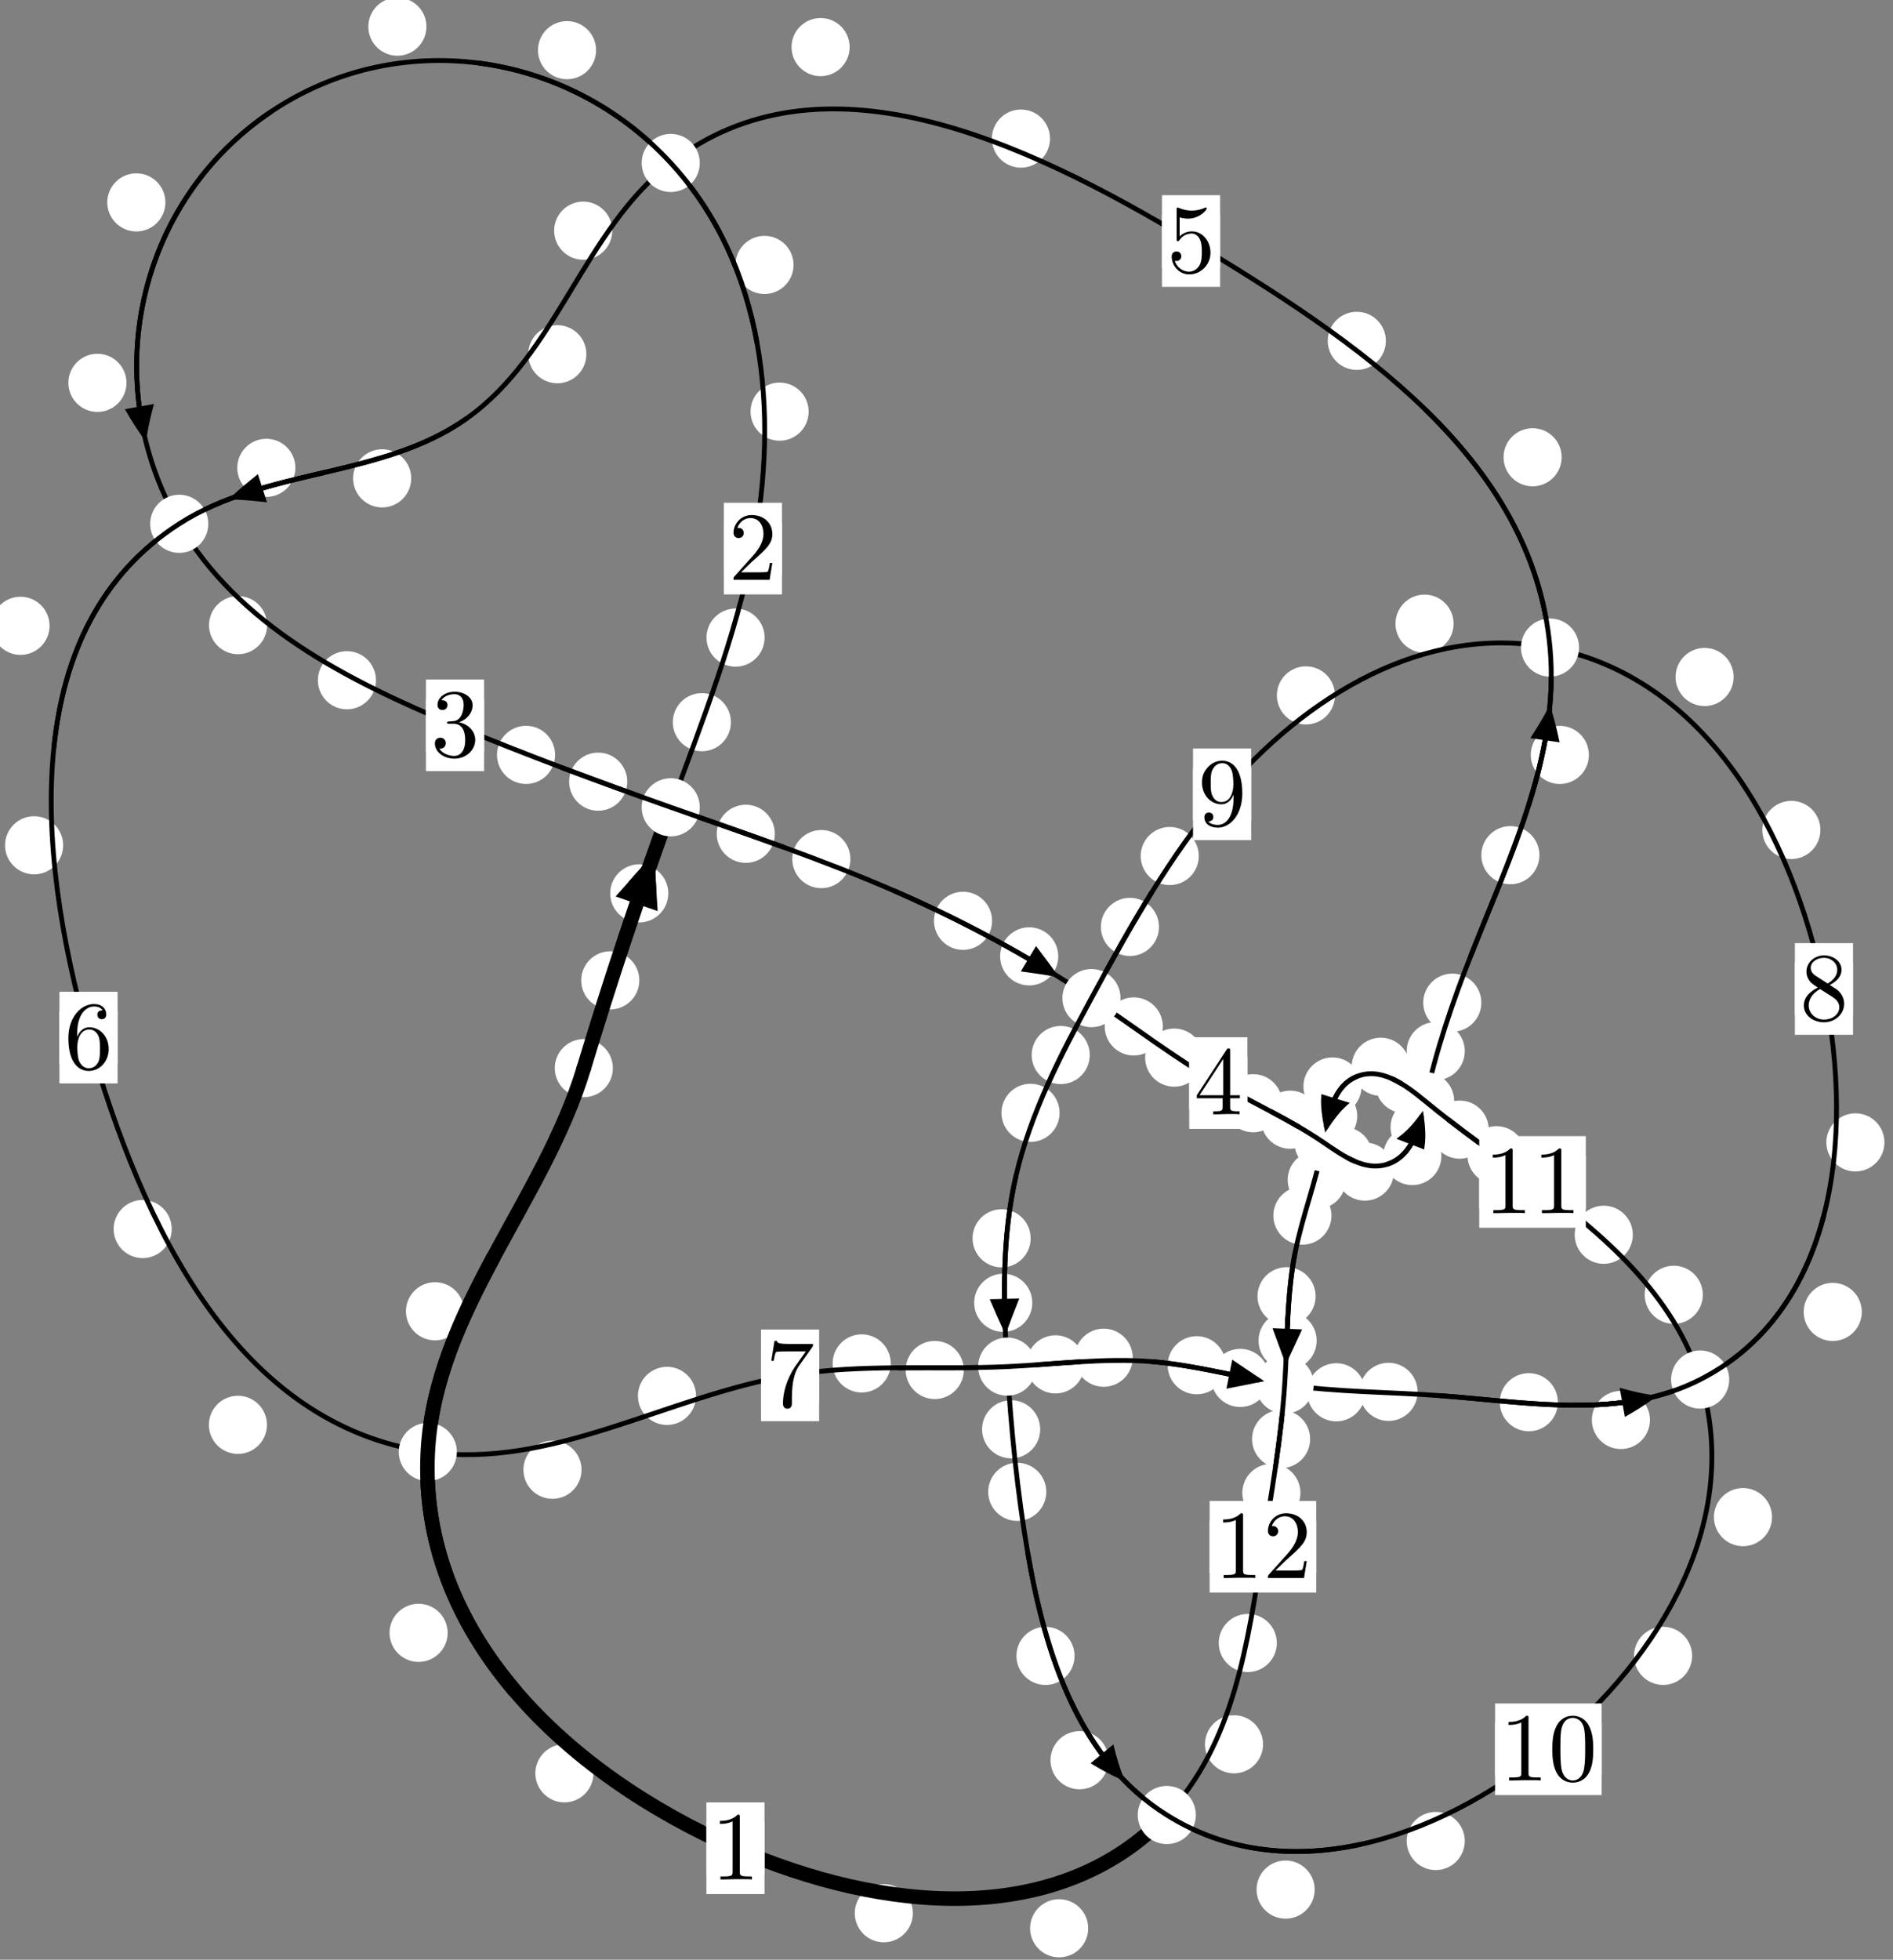 <?xml version="1.0"?>
<!-- Created by MetaPost 1.999 on 2021.07.06:0016 -->
<svg version="1.1" xmlns="http://www.w3.org/2000/svg" xmlns:xlink="http://www.w3.org/1999/xlink" width="194.736" height="201.488" viewBox="0 0 194.736 201.488">
<rect x="0" y="0" width="194.736" height="201.488" fill="#808080" stroke="none"/>
<!-- Original BoundingBox: -69.879028 -118.240784 124.856918 83.247467 -->
  <defs>
    <g transform="scale(0.01,0.01)" id="GLYPHcmr10_48">
      <path style="fill-rule: evenodd;" d="M460 -320C460 -400,455 -480,420 -554C374 -650,292 -666,250 -666C190 -666,117 -640,76 -547C44 -478,39 -400,39 -320C39 -245,43 -155,84 -79C127 2,200 22,249 22C303 22,379 1,423 -94C455 -163,460 -241,460 -320M249 -0C210 -0,151 -25,133 -121C122 -181,122 -273,122 -332C122 -396,122 -462,130 -516C149 -635,224 -644,249 -644C282 -644,348 -626,367 -527C377 -471,377 -395,377 -332C377 -257,377 -189,366 -125C351 -30,294 -0,249 -0"></path>
    </g>
    <g transform="scale(0.01,0.01)" id="GLYPHcmr10_49">
      <path style="fill-rule: evenodd;" d="M294 -640C294 -664,294 -666,271 -666C209 -602,121 -602,89 -602L89 -571C109 -571,168 -571,220 -597L220 -79C220 -43,217 -31,127 -31L95 -31L95 -0L257 -0L130 -3L217 -3L257 -3L297 -3L384 -3L419 -0L419 -31L387 -31C297 -31,294 -42,294 -79"></path>
    </g>
    <g transform="scale(0.01,0.01)" id="GLYPHcmr10_50">
      <path style="fill-rule: evenodd;" d="M127 -77L233 -180C389 -318,449 -372,449 -472C449 -586,359 -666,237 -666C124 -666,50 -574,50 -485C50 -429,100 -429,103 -429C120 -429,155 -441,155 -482C155 -508,137 -534,102 -534C94 -534,92 -534,89 -533C112 -598,166 -635,224 -635C315 -635,358 -554,358 -472C358 -392,308 -313,253 -251L61 -37C50 -26,50 -24,50 -0L421 -0L449 -174L424 -174C419 -144,412 -100,402 -85C395 -77,329 -77,307 -77"></path>
    </g>
    <g transform="scale(0.01,0.01)" id="GLYPHcmr10_51">
      <path style="fill-rule: evenodd;" d="M290 -352C372 -379,430 -449,430 -528C430 -610,342 -666,246 -666C145 -666,69 -606,69 -530C69 -497,91 -478,120 -478C151 -478,171 -500,171 -529C171 -579,124 -579,109 -579C140 -628,206 -641,242 -641C283 -641,338 -619,338 -529C338 -517,336 -459,310 -415C280 -367,246 -364,221 -363C213 -362,189 -360,182 -360C174 -359,167 -358,167 -348C167 -337,174 -337,191 -337L235 -337C317 -337,354 -269,354 -171C354 -35,285 -6,241 -6C198 -6,123 -23,88 -82C123 -77,154 -99,154 -137C154 -173,127 -193,98 -193C74 -193,42 -179,42 -135C42 -44,135 22,244 22C366 22,457 -69,457 -171C457 -253,394 -331,290 -352"></path>
    </g>
    <g transform="scale(0.01,0.01)" id="GLYPHcmr10_52">
      <path style="fill-rule: evenodd;" d="M294 -165L294 -78C294 -42,292 -31,218 -31L197 -31L197 -0L332 -0L238 -3L290 -3L332 -3L374 -3L427 -3L468 -0L468 -31L447 -31C373 -31,371 -42,371 -78L371 -165L471 -165L471 -196L371 -196L371 -651C371 -671,371 -677,355 -677C346 -677,343 -677,335 -665L28 -196L28 -165M300 -196L56 -196L300 -569"></path>
    </g>
    <g transform="scale(0.01,0.01)" id="GLYPHcmr10_53">
      <path style="fill-rule: evenodd;" d="M449 -201C449 -320,367 -420,259 -420C211 -420,168 -404,132 -369L132 -564C152 -558,185 -551,217 -551C340 -551,410 -642,410 -655C410 -661,407 -666,400 -666C399 -666,397 -666,392 -663C372 -654,323 -634,256 -634C216 -634,170 -641,123 -662C115 -665,113 -665,111 -665C101 -665,101 -657,101 -641L101 -345C101 -327,101 -319,115 -319C122 -319,124 -322,128 -328C139 -344,176 -398,257 -398C309 -398,334 -352,342 -334C358 -297,360 -258,360 -208C360 -173,360 -113,336 -71C312 -32,275 -6,229 -6C156 -6,99 -59,82 -118C85 -117,88 -116,99 -116C132 -116,149 -141,149 -165C149 -189,132 -214,99 -214C85 -214,50 -207,50 -161C50 -75,119 22,231 22C347 22,449 -74,449 -201"></path>
    </g>
    <g transform="scale(0.01,0.01)" id="GLYPHcmr10_54">
      <path style="fill-rule: evenodd;" d="M132 -328L132 -352C132 -605,256 -641,307 -641C331 -641,373 -635,395 -601C380 -601,340 -601,340 -556C340 -525,364 -510,386 -510C402 -510,432 -519,432 -558C432 -618,388 -666,305 -666C177 -666,42 -537,42 -316C42 -49,158 22,251 22C362 22,457 -72,457 -204C457 -331,368 -427,257 -427C189 -427,152 -376,132 -328M251 -6C188 -6,158 -66,152 -81C134 -128,134 -208,134 -226C134 -304,166 -404,256 -404C272 -404,318 -404,349 -342C367 -305,367 -254,367 -205C367 -157,367 -107,350 -71C320 -11,274 -6,251 -6"></path>
    </g>
    <g transform="scale(0.01,0.01)" id="GLYPHcmr10_55">
      <path style="fill-rule: evenodd;" d="M476 -609C485 -621,485 -623,485 -644L242 -644C120 -644,118 -657,114 -676L89 -676L56 -470L81 -470C84 -486,93 -549,106 -561C113 -567,191 -567,204 -567L411 -567C400 -551,321 -442,299 -409C209 -274,176 -135,176 -33C176 -23,176 22,222 22C268 22,268 -23,268 -33L268 -84C268 -139,271 -194,279 -248C283 -271,297 -357,341 -419"></path>
    </g>
    <g transform="scale(0.01,0.01)" id="GLYPHcmr10_56">
      <path style="fill-rule: evenodd;" d="M163 -457C117 -487,113 -521,113 -538C113 -599,178 -641,249 -641C322 -641,386 -589,386 -517C386 -460,347 -412,287 -377M309 -362C381 -399,430 -451,430 -517C430 -609,341 -666,250 -666C150 -666,69 -592,69 -499C69 -481,71 -436,113 -389C124 -377,161 -352,186 -335C128 -306,42 -250,42 -151C42 -45,144 22,249 22C362 22,457 -61,457 -168C457 -204,446 -249,408 -291C389 -312,373 -322,309 -362M209 -320L332 -242C360 -223,407 -193,407 -132C407 -58,332 -6,250 -6C164 -6,92 -68,92 -151C92 -209,124 -273,209 -320"></path>
    </g>
    <g transform="scale(0.01,0.01)" id="GLYPHcmr10_57">
      <path style="fill-rule: evenodd;" d="M367 -318L367 -286C367 -52,263 -6,205 -6C188 -6,134 -8,107 -42C151 -42,159 -71,159 -88C159 -119,135 -134,113 -134C97 -134,67 -125,67 -86C67 -19,121 22,206 22C335 22,457 -114,457 -329C457 -598,342 -666,253 -666C198 -666,149 -648,106 -603C65 -558,42 -516,42 -441C42 -316,130 -218,242 -218C303 -218,344 -260,367 -318M243 -241C227 -241,181 -241,150 -304C132 -341,132 -391,132 -440C132 -494,132 -541,153 -578C180 -628,218 -641,253 -641C299 -641,332 -607,349 -562C361 -530,365 -467,365 -421C365 -338,331 -241,243 -241"></path>
    </g>
  </defs>
  <path d="M65.768 100.793C65.768 100,65.453 99.24,64.892 98.679C64.332 98.119,63.572 97.804,62.779 97.804C61.986 97.804,61.226 98.119,60.666 98.679C60.105 99.24,59.79 100,59.79 100.793C59.79 101.585,60.105 102.346,60.666 102.906C61.226 103.467,61.986 103.782,62.779 103.782C63.572 103.782,64.332 103.467,64.892 102.906C65.453 102.346,65.768 101.585,65.768 100.793Z" style="fill: rgb(100%,100%,100%);stroke: none;"></path>
  <path d="M63.047 109.816C63.047 109.023,62.732 108.263,62.172 107.703C61.612 107.142,60.851 106.827,60.059 106.827C59.266 106.827,58.506 107.142,57.945 107.703C57.385 108.263,57.07 109.023,57.07 109.816C57.07 110.609,57.385 111.369,57.945 111.929C58.506 112.49,59.266 112.805,60.059 112.805C60.851 112.805,61.612 112.49,62.172 111.929C62.732 111.369,63.047 110.609,63.047 109.816Z" style="fill: rgb(100%,100%,100%);stroke: none;"></path>
  <path d="M75.191 74.251C75.191 73.458,74.876 72.698,74.316 72.137C73.755 71.577,72.995 71.262,72.202 71.262C71.41 71.262,70.65 71.577,70.089 72.137C69.529 72.698,69.214 73.458,69.214 74.251C69.214 75.043,69.529 75.803,70.089 76.364C70.65 76.924,71.41 77.239,72.202 77.239C72.995 77.239,73.755 76.924,74.316 76.364C74.876 75.803,75.191 75.043,75.191 74.251Z" style="fill: rgb(100%,100%,100%);stroke: none;"></path>
  <path d="M68.749 91.85C68.749 91.058,68.434 90.297,67.874 89.737C67.313 89.176,66.553 88.862,65.761 88.862C64.968 88.862,64.208 89.176,63.647 89.737C63.087 90.297,62.772 91.058,62.772 91.85C62.772 92.643,63.087 93.403,63.647 93.964C64.208 94.524,64.968 94.839,65.761 94.839C66.553 94.839,67.313 94.524,67.874 93.964C68.434 93.403,68.749 92.643,68.749 91.85Z" style="fill: rgb(100%,100%,100%);stroke: none;"></path>
  <path d="M83.187 42.321C83.187 41.529,82.872 40.769,82.312 40.208C81.751 39.648,80.991 39.333,80.198 39.333C79.406 39.333,78.645 39.648,78.085 40.208C77.524 40.769,77.21 41.529,77.21 42.321C77.21 43.114,77.524 43.874,78.085 44.435C78.645 44.995,79.406 45.31,80.198 45.31C80.991 45.31,81.751 44.995,82.312 44.435C82.872 43.874,83.187 43.114,83.187 42.321Z" style="fill: rgb(100%,100%,100%);stroke: none;"></path>
  <path d="M78.656 65.554C78.656 64.761,78.341 64.001,77.78 63.44C77.22 62.88,76.46 62.565,75.667 62.565C74.874 62.565,74.114 62.88,73.554 63.44C72.993 64.001,72.678 64.761,72.678 65.554C72.678 66.346,72.993 67.107,73.554 67.667C74.114 68.228,74.874 68.543,75.667 68.543C76.46 68.543,77.22 68.228,77.78 67.667C78.341 67.107,78.656 66.346,78.656 65.554Z" style="fill: rgb(100%,100%,100%);stroke: none;"></path>
  <path d="M61.319 5.158C61.319 4.366,61.004 3.605,60.443 3.045C59.883 2.484,59.123 2.17,58.33 2.17C57.537 2.17,56.777 2.484,56.217 3.045C55.656 3.605,55.341 4.366,55.341 5.158C55.341 5.951,55.656 6.711,56.217 7.272C56.777 7.832,57.537 8.147,58.33 8.147C59.123 8.147,59.883 7.832,60.443 7.272C61.004 6.711,61.319 5.951,61.319 5.158Z" style="fill: rgb(100%,100%,100%);stroke: none;"></path>
  <path d="M81.633 27.238C81.633 26.445,81.318 25.685,80.758 25.125C80.197 24.564,79.437 24.249,78.645 24.249C77.852 24.249,77.092 24.564,76.531 25.125C75.971 25.685,75.656 26.445,75.656 27.238C75.656 28.031,75.971 28.791,76.531 29.351C77.092 29.912,77.852 30.227,78.645 30.227C79.437 30.227,80.197 29.912,80.758 29.351C81.318 28.791,81.633 28.031,81.633 27.238Z" style="fill: rgb(100%,100%,100%);stroke: none;"></path>
  <path d="M17.014 20.809C17.014 20.017,16.699 19.257,16.139 18.696C15.578 18.136,14.818 17.821,14.026 17.821C13.233 17.821,12.473 18.136,11.912 18.696C11.352 19.257,11.037 20.017,11.037 20.809C11.037 21.602,11.352 22.362,11.912 22.923C12.473 23.483,13.233 23.798,14.026 23.798C14.818 23.798,15.578 23.483,16.139 22.923C16.699 22.362,17.014 21.602,17.014 20.809Z" style="fill: rgb(100%,100%,100%);stroke: none;"></path>
  <path d="M43.868 2.741C43.868 1.949,43.553 1.188,42.992 0.628C42.432 0.067,41.672 -0.247,40.879 -0.247C40.086 -0.247,39.326 0.067,38.766 0.628C38.205 1.188,37.89 1.949,37.89 2.741C37.89 3.534,38.205 4.294,38.766 4.855C39.326 5.415,40.086 5.73,40.879 5.73C41.672 5.73,42.432 5.415,42.992 4.855C43.553 4.294,43.868 3.534,43.868 2.741Z" style="fill: rgb(100%,100%,100%);stroke: none;"></path>
  <path d="M27.479 64.274C27.479 63.481,27.164 62.721,26.604 62.16C26.043 61.6,25.283 61.285,24.49 61.285C23.698 61.285,22.937 61.6,22.377 62.16C21.816 62.721,21.502 63.481,21.502 64.274C21.502 65.066,21.816 65.827,22.377 66.387C22.937 66.947,23.698 67.262,24.49 67.262C25.283 67.262,26.043 66.947,26.604 66.387C27.164 65.827,27.479 65.066,27.479 64.274Z" style="fill: rgb(100%,100%,100%);stroke: none;"></path>
  <path d="M13.011 39.362C13.011 38.569,12.696 37.809,12.135 37.249C11.575 36.688,10.814 36.373,10.022 36.373C9.229 36.373,8.469 36.688,7.908 37.249C7.348 37.809,7.033 38.569,7.033 39.362C7.033 40.155,7.348 40.915,7.908 41.475C8.469 42.036,9.229 42.351,10.022 42.351C10.814 42.351,11.575 42.036,12.135 41.475C12.696 40.915,13.011 40.155,13.011 39.362Z" style="fill: rgb(100%,100%,100%);stroke: none;"></path>
  <path d="M57.104 77.612C57.104 76.819,56.789 76.059,56.229 75.499C55.668 74.938,54.908 74.623,54.115 74.623C53.323 74.623,52.562 74.938,52.002 75.499C51.441 76.059,51.126 76.819,51.126 77.612C51.126 78.405,51.441 79.165,52.002 79.725C52.562 80.286,53.323 80.601,54.115 80.601C54.908 80.601,55.668 80.286,56.229 79.725C56.789 79.165,57.104 78.405,57.104 77.612Z" style="fill: rgb(100%,100%,100%);stroke: none;"></path>
  <path d="M38.678 69.938C38.678 69.146,38.364 68.386,37.803 67.825C37.243 67.265,36.482 66.95,35.69 66.95C34.897 66.95,34.137 67.265,33.576 67.825C33.016 68.386,32.701 69.146,32.701 69.938C32.701 70.731,33.016 71.491,33.576 72.052C34.137 72.612,34.897 72.927,35.69 72.927C36.482 72.927,37.243 72.612,37.803 72.052C38.364 71.491,38.678 70.731,38.678 69.938Z" style="fill: rgb(100%,100%,100%);stroke: none;"></path>
  <path d="M79.709 85.725C79.709 84.932,79.394 84.172,78.833 83.612C78.273 83.051,77.513 82.736,76.72 82.736C75.927 82.736,75.167 83.051,74.607 83.612C74.046 84.172,73.731 84.932,73.731 85.725C73.731 86.518,74.046 87.278,74.607 87.838C75.167 88.399,75.927 88.714,76.72 88.714C77.513 88.714,78.273 88.399,78.833 87.838C79.394 87.278,79.709 86.518,79.709 85.725Z" style="fill: rgb(100%,100%,100%);stroke: none;"></path>
  <path d="M64.526 80.366C64.526 79.573,64.211 78.813,63.65 78.252C63.09 77.692,62.33 77.377,61.537 77.377C60.744 77.377,59.984 77.692,59.424 78.252C58.863 78.813,58.548 79.573,58.548 80.366C58.548 81.158,58.863 81.918,59.424 82.479C59.984 83.039,60.744 83.354,61.537 83.354C62.33 83.354,63.09 83.039,63.65 82.479C64.211 81.918,64.526 81.158,64.526 80.366Z" style="fill: rgb(100%,100%,100%);stroke: none;"></path>
  <path d="M102.058 94.67C102.058 93.878,101.743 93.117,101.182 92.557C100.622 91.997,99.862 91.682,99.069 91.682C98.276 91.682,97.516 91.997,96.956 92.557C96.395 93.117,96.08 93.878,96.08 94.67C96.08 95.463,96.395 96.223,96.956 96.784C97.516 97.344,98.276 97.659,99.069 97.659C99.862 97.659,100.622 97.344,101.182 96.784C101.743 96.223,102.058 95.463,102.058 94.67Z" style="fill: rgb(100%,100%,100%);stroke: none;"></path>
  <path d="M87.48 88.326C87.48 87.533,87.165 86.773,86.605 86.213C86.045 85.652,85.284 85.337,84.492 85.337C83.699 85.337,82.939 85.652,82.378 86.213C81.818 86.773,81.503 87.533,81.503 88.326C81.503 89.119,81.818 89.879,82.378 90.439C82.939 91,83.699 91.315,84.492 91.315C85.284 91.315,86.045 91,86.605 90.439C87.165 89.879,87.48 89.119,87.48 88.326Z" style="fill: rgb(100%,100%,100%);stroke: none;"></path>
  <path d="M119.62 105.532C119.62 104.74,119.305 103.979,118.745 103.419C118.184 102.858,117.424 102.543,116.632 102.543C115.839 102.543,115.079 102.858,114.518 103.419C113.958 103.979,113.643 104.74,113.643 105.532C113.643 106.325,113.958 107.085,114.518 107.646C115.079 108.206,115.839 108.521,116.632 108.521C117.424 108.521,118.184 108.206,118.745 107.646C119.305 107.085,119.62 106.325,119.62 105.532Z" style="fill: rgb(100%,100%,100%);stroke: none;"></path>
  <path d="M108.864 98.326C108.864 97.534,108.549 96.773,107.989 96.213C107.428 95.653,106.668 95.338,105.875 95.338C105.083 95.338,104.323 95.653,103.762 96.213C103.202 96.773,102.887 97.534,102.887 98.326C102.887 99.119,103.202 99.879,103.762 100.44C104.323 101,105.083 101.315,105.875 101.315C106.668 101.315,107.428 101,107.989 100.44C108.549 99.879,108.864 99.119,108.864 98.326Z" style="fill: rgb(100%,100%,100%);stroke: none;"></path>
  <path d="M131.905 113.426C131.905 112.633,131.59 111.873,131.03 111.313C130.469 110.752,129.709 110.437,128.916 110.437C128.124 110.437,127.363 110.752,126.803 111.313C126.242 111.873,125.927 112.633,125.927 113.426C125.927 114.219,126.242 114.979,126.803 115.539C127.363 116.1,128.124 116.415,128.916 116.415C129.709 116.415,130.469 116.1,131.03 115.539C131.59 114.979,131.905 114.219,131.905 113.426Z" style="fill: rgb(100%,100%,100%);stroke: none;"></path>
  <path d="M123.781 108.737C123.781 107.944,123.466 107.184,122.905 106.623C122.345 106.063,121.584 105.748,120.792 105.748C119.999 105.748,119.239 106.063,118.678 106.623C118.118 107.184,117.803 107.944,117.803 108.737C117.803 109.529,118.118 110.289,118.678 110.85C119.239 111.41,119.999 111.725,120.792 111.725C121.584 111.725,122.345 111.41,122.905 110.85C123.466 110.289,123.781 109.529,123.781 108.737Z" style="fill: rgb(100%,100%,100%);stroke: none;"></path>
  <path d="M141.183 118.852C141.183 118.059,140.868 117.299,140.308 116.738C139.747 116.178,138.987 115.863,138.194 115.863C137.402 115.863,136.642 116.178,136.081 116.738C135.521 117.299,135.206 118.059,135.206 118.852C135.206 119.644,135.521 120.404,136.081 120.965C136.642 121.525,137.402 121.84,138.194 121.84C138.987 121.84,139.747 121.525,140.308 120.965C140.868 120.404,141.183 119.644,141.183 118.852Z" style="fill: rgb(100%,100%,100%);stroke: none;"></path>
  <path d="M135.711 115.12C135.711 114.327,135.397 113.567,134.836 113.007C134.276 112.446,133.515 112.131,132.723 112.131C131.93 112.131,131.17 112.446,130.609 113.007C130.049 113.567,129.734 114.327,129.734 115.12C129.734 115.913,130.049 116.673,130.609 117.233C131.17 117.794,131.93 118.109,132.723 118.109C133.515 118.109,134.276 117.794,134.836 117.233C135.397 116.673,135.711 115.913,135.711 115.12Z" style="fill: rgb(100%,100%,100%);stroke: none;"></path>
  <path d="M148.278 118.854C148.278 118.062,147.963 117.301,147.402 116.741C146.842 116.18,146.082 115.866,145.289 115.866C144.496 115.866,143.736 116.18,143.176 116.741C142.615 117.301,142.3 118.062,142.3 118.854C142.3 119.647,142.615 120.407,143.176 120.968C143.736 121.528,144.496 121.843,145.289 121.843C146.082 121.843,146.842 121.528,147.402 120.968C147.963 120.407,148.278 119.647,148.278 118.854Z" style="fill: rgb(100%,100%,100%);stroke: none;"></path>
  <path d="M143.395 120.455C143.395 119.662,143.08 118.902,142.519 118.341C141.959 117.781,141.199 117.466,140.406 117.466C139.613 117.466,138.853 117.781,138.293 118.341C137.732 118.902,137.417 119.662,137.417 120.455C137.417 121.247,137.732 122.008,138.293 122.568C138.853 123.129,139.613 123.443,140.406 123.443C141.199 123.443,141.959 123.129,142.519 122.568C143.08 122.008,143.395 121.247,143.395 120.455Z" style="fill: rgb(100%,100%,100%);stroke: none;"></path>
  <path d="M150.686 108.069C150.686 107.276,150.371 106.516,149.811 105.956C149.25 105.395,148.49 105.08,147.697 105.08C146.905 105.08,146.144 105.395,145.584 105.956C145.023 106.516,144.709 107.276,144.709 108.069C144.709 108.862,145.023 109.622,145.584 110.182C146.144 110.743,146.905 111.058,147.697 111.058C148.49 111.058,149.25 110.743,149.811 110.182C150.371 109.622,150.686 108.862,150.686 108.069Z" style="fill: rgb(100%,100%,100%);stroke: none;"></path>
  <path d="M149.023 115.902C149.023 115.109,148.708 114.349,148.148 113.788C147.587 113.228,146.827 112.913,146.034 112.913C145.242 112.913,144.482 113.228,143.921 113.788C143.361 114.349,143.046 115.109,143.046 115.902C143.046 116.694,143.361 117.454,143.921 118.015C144.482 118.575,145.242 118.89,146.034 118.89C146.827 118.89,147.587 118.575,148.148 118.015C148.708 117.454,149.023 116.694,149.023 115.902Z" style="fill: rgb(100%,100%,100%);stroke: none;"></path>
  <path d="M158.363 87.923C158.363 87.13,158.048 86.37,157.488 85.81C156.927 85.249,156.167 84.934,155.375 84.934C154.582 84.934,153.822 85.249,153.261 85.81C152.701 86.37,152.386 87.13,152.386 87.923C152.386 88.716,152.701 89.476,153.261 90.036C153.822 90.597,154.582 90.912,155.375 90.912C156.167 90.912,156.927 90.597,157.488 90.036C158.048 89.476,158.363 88.716,158.363 87.923Z" style="fill: rgb(100%,100%,100%);stroke: none;"></path>
  <path d="M152.389 103.087C152.389 102.294,152.074 101.534,151.514 100.974C150.953 100.413,150.193 100.098,149.4 100.098C148.608 100.098,147.847 100.413,147.287 100.974C146.726 101.534,146.411 102.294,146.411 103.087C146.411 103.88,146.726 104.64,147.287 105.2C147.847 105.761,148.608 106.076,149.4 106.076C150.193 106.076,150.953 105.761,151.514 105.2C152.074 104.64,152.389 103.88,152.389 103.087Z" style="fill: rgb(100%,100%,100%);stroke: none;"></path>
  <path d="M160.65 47.012C160.65 46.22,160.335 45.46,159.775 44.899C159.214 44.339,158.454 44.024,157.662 44.024C156.869 44.024,156.109 44.339,155.548 44.899C154.988 45.46,154.673 46.22,154.673 47.012C154.673 47.805,154.988 48.565,155.548 49.126C156.109 49.686,156.869 50.001,157.662 50.001C158.454 50.001,159.214 49.686,159.775 49.126C160.335 48.565,160.65 47.805,160.65 47.012Z" style="fill: rgb(100%,100%,100%);stroke: none;"></path>
  <path d="M163.449 77.616C163.449 76.824,163.134 76.064,162.574 75.503C162.013 74.943,161.253 74.628,160.461 74.628C159.668 74.628,158.908 74.943,158.347 75.503C157.787 76.064,157.472 76.824,157.472 77.616C157.472 78.409,157.787 79.169,158.347 79.73C158.908 80.29,159.668 80.605,160.461 80.605C161.253 80.605,162.013 80.29,162.574 79.73C163.134 79.169,163.449 78.409,163.449 77.616Z" style="fill: rgb(100%,100%,100%);stroke: none;"></path>
  <path d="M108.016 14.25C108.016 13.457,107.701 12.697,107.141 12.137C106.58 11.576,105.82 11.261,105.027 11.261C104.235 11.261,103.475 11.576,102.914 12.137C102.354 12.697,102.039 13.457,102.039 14.25C102.039 15.043,102.354 15.803,102.914 16.363C103.475 16.924,104.235 17.239,105.027 17.239C105.82 17.239,106.58 16.924,107.141 16.363C107.701 15.803,108.016 15.043,108.016 14.25Z" style="fill: rgb(100%,100%,100%);stroke: none;"></path>
  <path d="M142.566 35.043C142.566 34.25,142.251 33.49,141.69 32.93C141.13 32.369,140.37 32.054,139.577 32.054C138.784 32.054,138.024 32.369,137.464 32.93C136.903 33.49,136.588 34.25,136.588 35.043C136.588 35.836,136.903 36.596,137.464 37.156C138.024 37.717,138.784 38.032,139.577 38.032C140.37 38.032,141.13 37.717,141.69 37.156C142.251 36.596,142.566 35.836,142.566 35.043Z" style="fill: rgb(100%,100%,100%);stroke: none;"></path>
  <path d="M62.984 23.715C62.984 22.922,62.669 22.162,62.108 21.602C61.548 21.041,60.788 20.726,59.995 20.726C59.202 20.726,58.442 21.041,57.882 21.602C57.321 22.162,57.006 22.922,57.006 23.715C57.006 24.508,57.321 25.268,57.882 25.828C58.442 26.389,59.202 26.704,59.995 26.704C60.788 26.704,61.548 26.389,62.108 25.828C62.669 25.268,62.984 24.508,62.984 23.715Z" style="fill: rgb(100%,100%,100%);stroke: none;"></path>
  <path d="M87.404 4.842C87.404 4.049,87.089 3.289,86.528 2.729C85.968 2.168,85.208 1.853,84.415 1.853C83.622 1.853,82.862 2.168,82.302 2.729C81.741 3.289,81.426 4.049,81.426 4.842C81.426 5.635,81.741 6.395,82.302 6.955C82.862 7.516,83.622 7.831,84.415 7.831C85.208 7.831,85.968 7.516,86.528 6.955C87.089 6.395,87.404 5.635,87.404 4.842Z" style="fill: rgb(100%,100%,100%);stroke: none;"></path>
  <path d="M42.303 49.181C42.303 48.388,41.988 47.628,41.427 47.068C40.867 46.507,40.107 46.192,39.314 46.192C38.521 46.192,37.761 46.507,37.201 47.068C36.64 47.628,36.325 48.388,36.325 49.181C36.325 49.974,36.64 50.734,37.201 51.294C37.761 51.855,38.521 52.17,39.314 52.17C40.107 52.17,40.867 51.855,41.427 51.294C41.988 50.734,42.303 49.974,42.303 49.181Z" style="fill: rgb(100%,100%,100%);stroke: none;"></path>
  <path d="M60.321 36.419C60.321 35.626,60.006 34.866,59.446 34.305C58.886 33.745,58.125 33.43,57.333 33.43C56.54 33.43,55.78 33.745,55.219 34.305C54.659 34.866,54.344 35.626,54.344 36.419C54.344 37.211,54.659 37.971,55.219 38.532C55.78 39.092,56.54 39.407,57.333 39.407C58.125 39.407,58.886 39.092,59.446 38.532C60.006 37.971,60.321 37.211,60.321 36.419Z" style="fill: rgb(100%,100%,100%);stroke: none;"></path>
  <path d="M5.098 64.342C5.098 63.549,4.784 62.789,4.223 62.228C3.663 61.668,2.902 61.353,2.11 61.353C1.317 61.353,0.557 61.668,-0.004 62.228C-0.564 62.789,-0.879 63.549,-0.879 64.342C-0.879 65.134,-0.564 65.895,-0.004 66.455C0.557 67.015,1.317 67.33,2.11 67.33C2.902 67.33,3.663 67.015,4.223 66.455C4.784 65.895,5.098 65.134,5.098 64.342Z" style="fill: rgb(100%,100%,100%);stroke: none;"></path>
  <path d="M30.386 48.1C30.386 47.307,30.071 46.547,29.511 45.986C28.95 45.426,28.19 45.111,27.397 45.111C26.605 45.111,25.845 45.426,25.284 45.986C24.724 46.547,24.409 47.307,24.409 48.1C24.409 48.892,24.724 49.652,25.284 50.213C25.845 50.773,26.605 51.088,27.397 51.088C28.19 51.088,28.95 50.773,29.511 50.213C30.071 49.652,30.386 48.892,30.386 48.1Z" style="fill: rgb(100%,100%,100%);stroke: none;"></path>
  <path d="M17.666 126.361C17.666 125.568,17.351 124.808,16.79 124.248C16.23 123.687,15.47 123.372,14.677 123.372C13.884 123.372,13.124 123.687,12.564 124.248C12.003 124.808,11.688 125.568,11.688 126.361C11.688 127.154,12.003 127.914,12.564 128.474C13.124 129.035,13.884 129.35,14.677 129.35C15.47 129.35,16.23 129.035,16.79 128.474C17.351 127.914,17.666 127.154,17.666 126.361Z" style="fill: rgb(100%,100%,100%);stroke: none;"></path>
  <path d="M6.497 86.907C6.497 86.114,6.182 85.354,5.621 84.794C5.061 84.233,4.3 83.918,3.508 83.918C2.715 83.918,1.955 84.233,1.394 84.794C0.834 85.354,0.519 86.114,0.519 86.907C0.519 87.7,0.834 88.46,1.394 89.02C1.955 89.581,2.715 89.896,3.508 89.896C4.3 89.896,5.061 89.581,5.621 89.02C6.182 88.46,6.497 87.7,6.497 86.907Z" style="fill: rgb(100%,100%,100%);stroke: none;"></path>
  <path d="M59.822 151.109C59.822 150.317,59.507 149.557,58.947 148.996C58.386 148.436,57.626 148.121,56.833 148.121C56.041 148.121,55.281 148.436,54.72 148.996C54.16 149.557,53.845 150.317,53.845 151.109C53.845 151.902,54.16 152.662,54.72 153.223C55.281 153.783,56.041 154.098,56.833 154.098C57.626 154.098,58.386 153.783,58.947 153.223C59.507 152.662,59.822 151.902,59.822 151.109Z" style="fill: rgb(100%,100%,100%);stroke: none;"></path>
  <path d="M27.464 146.491C27.464 145.698,27.149 144.938,26.589 144.377C26.028 143.817,25.268 143.502,24.475 143.502C23.683 143.502,22.923 143.817,22.362 144.377C21.802 144.938,21.487 145.698,21.487 146.491C21.487 147.283,21.802 148.044,22.362 148.604C22.923 149.165,23.683 149.48,24.475 149.48C25.268 149.48,26.028 149.165,26.589 148.604C27.149 148.044,27.464 147.283,27.464 146.491Z" style="fill: rgb(100%,100%,100%);stroke: none;"></path>
  <path d="M91.633 140.176C91.633 139.384,91.318 138.623,90.757 138.063C90.197 137.502,89.437 137.188,88.644 137.188C87.851 137.188,87.091 137.502,86.531 138.063C85.97 138.623,85.655 139.384,85.655 140.176C85.655 140.969,85.97 141.729,86.531 142.29C87.091 142.85,87.851 143.165,88.644 143.165C89.437 143.165,90.197 142.85,90.757 142.29C91.318 141.729,91.633 140.969,91.633 140.176Z" style="fill: rgb(100%,100%,100%);stroke: none;"></path>
  <path d="M71.602 143.515C71.602 142.722,71.288 141.962,70.727 141.401C70.167 140.841,69.406 140.526,68.614 140.526C67.821 140.526,67.061 140.841,66.5 141.401C65.94 141.962,65.625 142.722,65.625 143.515C65.625 144.307,65.94 145.067,66.5 145.628C67.061 146.188,67.821 146.503,68.614 146.503C69.406 146.503,70.167 146.188,70.727 145.628C71.288 145.067,71.602 144.307,71.602 143.515Z" style="fill: rgb(100%,100%,100%);stroke: none;"></path>
  <path d="M111.567 140.275C111.567 139.483,111.253 138.722,110.692 138.162C110.132 137.601,109.371 137.286,108.579 137.286C107.786 137.286,107.026 137.601,106.465 138.162C105.905 138.722,105.59 139.483,105.59 140.275C105.59 141.068,105.905 141.828,106.465 142.389C107.026 142.949,107.786 143.264,108.579 143.264C109.371 143.264,110.132 142.949,110.692 142.389C111.253 141.828,111.567 141.068,111.567 140.275Z" style="fill: rgb(100%,100%,100%);stroke: none;"></path>
  <path d="M99.147 140.852C99.147 140.059,98.833 139.299,98.272 138.739C97.712 138.178,96.951 137.863,96.159 137.863C95.366 137.863,94.606 138.178,94.045 138.739C93.485 139.299,93.17 140.059,93.17 140.852C93.17 141.645,93.485 142.405,94.045 142.965C94.606 143.526,95.366 143.841,96.159 143.841C96.951 143.841,97.712 143.526,98.272 142.965C98.833 142.405,99.147 141.645,99.147 140.852Z" style="fill: rgb(100%,100%,100%);stroke: none;"></path>
  <path d="M126.098 140.365C126.098 139.572,125.783 138.812,125.222 138.251C124.662 137.691,123.902 137.376,123.109 137.376C122.316 137.376,121.556 137.691,120.996 138.251C120.435 138.812,120.12 139.572,120.12 140.365C120.12 141.157,120.435 141.917,120.996 142.478C121.556 143.038,122.316 143.353,123.109 143.353C123.902 143.353,124.662 143.038,125.222 142.478C125.783 141.917,126.098 141.157,126.098 140.365Z" style="fill: rgb(100%,100%,100%);stroke: none;"></path>
  <path d="M116.527 139.591C116.527 138.798,116.212 138.038,115.652 137.478C115.091 136.917,114.331 136.602,113.538 136.602C112.746 136.602,111.986 136.917,111.425 137.478C110.865 138.038,110.55 138.798,110.55 139.591C110.55 140.384,110.865 141.144,111.425 141.704C111.986 142.265,112.746 142.58,113.538 142.58C114.331 142.58,115.091 142.265,115.652 141.704C116.212 141.144,116.527 140.384,116.527 139.591Z" style="fill: rgb(100%,100%,100%);stroke: none;"></path>
  <path d="M140.45 143.145C140.45 142.353,140.135 141.592,139.575 141.032C139.015 140.471,138.254 140.156,137.462 140.156C136.669 140.156,135.909 140.471,135.348 141.032C134.788 141.592,134.473 142.353,134.473 143.145C134.473 143.938,134.788 144.698,135.348 145.259C135.909 145.819,136.669 146.134,137.462 146.134C138.254 146.134,139.015 145.819,139.575 145.259C140.135 144.698,140.45 143.938,140.45 143.145Z" style="fill: rgb(100%,100%,100%);stroke: none;"></path>
  <path d="M130.573 141.668C130.573 140.875,130.258 140.115,129.697 139.555C129.137 138.994,128.377 138.679,127.584 138.679C126.791 138.679,126.031 138.994,125.471 139.555C124.91 140.115,124.595 140.875,124.595 141.668C124.595 142.461,124.91 143.221,125.471 143.781C126.031 144.342,126.791 144.657,127.584 144.657C128.377 144.657,129.137 144.342,129.697 143.781C130.258 143.221,130.573 142.461,130.573 141.668Z" style="fill: rgb(100%,100%,100%);stroke: none;"></path>
  <path d="M160.262 144.167C160.262 143.374,159.948 142.614,159.387 142.053C158.827 141.493,158.066 141.178,157.274 141.178C156.481 141.178,155.721 141.493,155.16 142.053C154.6 142.614,154.285 143.374,154.285 144.167C154.285 144.959,154.6 145.719,155.16 146.28C155.721 146.84,156.481 147.155,157.274 147.155C158.066 147.155,158.827 146.84,159.387 146.28C159.948 145.719,160.262 144.959,160.262 144.167Z" style="fill: rgb(100%,100%,100%);stroke: none;"></path>
  <path d="M145.832 143.099C145.832 142.307,145.517 141.546,144.957 140.986C144.396 140.426,143.636 140.111,142.843 140.111C142.051 140.111,141.291 140.426,140.73 140.986C140.17 141.546,139.855 142.307,139.855 143.099C139.855 143.892,140.17 144.652,140.73 145.213C141.291 145.773,142.051 146.088,142.843 146.088C143.636 146.088,144.396 145.773,144.957 145.213C145.517 144.652,145.832 143.892,145.832 143.099Z" style="fill: rgb(100%,100%,100%);stroke: none;"></path>
  <path d="M191.527 134.881C191.527 134.089,191.212 133.328,190.651 132.768C190.091 132.207,189.331 131.893,188.538 131.893C187.745 131.893,186.985 132.207,186.425 132.768C185.864 133.328,185.549 134.089,185.549 134.881C185.549 135.674,185.864 136.434,186.425 136.995C186.985 137.555,187.745 137.87,188.538 137.87C189.331 137.87,190.091 137.555,190.651 136.995C191.212 136.434,191.527 135.674,191.527 134.881Z" style="fill: rgb(100%,100%,100%);stroke: none;"></path>
  <path d="M169.734 145.991C169.734 145.198,169.42 144.438,168.859 143.877C168.299 143.317,167.538 143.002,166.746 143.002C165.953 143.002,165.193 143.317,164.632 143.877C164.072 144.438,163.757 145.198,163.757 145.991C163.757 146.783,164.072 147.544,164.632 148.104C165.193 148.665,165.953 148.979,166.746 148.979C167.538 148.979,168.299 148.665,168.859 148.104C169.42 147.544,169.734 146.783,169.734 145.991Z" style="fill: rgb(100%,100%,100%);stroke: none;"></path>
  <path d="M187.268 85.329C187.268 84.536,186.953 83.776,186.392 83.216C185.832 82.655,185.072 82.34,184.279 82.34C183.486 82.34,182.726 82.655,182.166 83.216C181.605 83.776,181.29 84.536,181.29 85.329C181.29 86.122,181.605 86.882,182.166 87.442C182.726 88.003,183.486 88.318,184.279 88.318C185.072 88.318,185.832 88.003,186.392 87.442C186.953 86.882,187.268 86.122,187.268 85.329Z" style="fill: rgb(100%,100%,100%);stroke: none;"></path>
  <path d="M193.857 117.451C193.857 116.659,193.542 115.899,192.981 115.338C192.421 114.778,191.661 114.463,190.868 114.463C190.075 114.463,189.315 114.778,188.755 115.338C188.194 115.899,187.879 116.659,187.879 117.451C187.879 118.244,188.194 119.004,188.755 119.565C189.315 120.125,190.075 120.44,190.868 120.44C191.661 120.44,192.421 120.125,192.981 119.565C193.542 119.004,193.857 118.244,193.857 117.451Z" style="fill: rgb(100%,100%,100%);stroke: none;"></path>
  <path d="M149.532 64.121C149.532 63.328,149.217 62.568,148.656 62.008C148.096 61.447,147.336 61.132,146.543 61.132C145.75 61.132,144.99 61.447,144.43 62.008C143.869 62.568,143.554 63.328,143.554 64.121C143.554 64.914,143.869 65.674,144.43 66.234C144.99 66.795,145.75 67.11,146.543 67.11C147.336 67.11,148.096 66.795,148.656 66.234C149.217 65.674,149.532 64.914,149.532 64.121Z" style="fill: rgb(100%,100%,100%);stroke: none;"></path>
  <path d="M178.344 69.603C178.344 68.811,178.029 68.051,177.468 67.49C176.908 66.93,176.148 66.615,175.355 66.615C174.562 66.615,173.802 66.93,173.242 67.49C172.681 68.051,172.366 68.811,172.366 69.603C172.366 70.396,172.681 71.156,173.242 71.717C173.802 72.277,174.562 72.592,175.355 72.592C176.148 72.592,176.908 72.277,177.468 71.717C178.029 71.156,178.344 70.396,178.344 69.603Z" style="fill: rgb(100%,100%,100%);stroke: none;"></path>
  <path d="M123.322 88.01C123.322 87.218,123.007 86.458,122.446 85.897C121.886 85.337,121.126 85.022,120.333 85.022C119.54 85.022,118.78 85.337,118.22 85.897C117.659 86.458,117.344 87.218,117.344 88.01C117.344 88.803,117.659 89.563,118.22 90.124C118.78 90.684,119.54 90.999,120.333 90.999C121.126 90.999,121.886 90.684,122.446 90.124C123.007 89.563,123.322 88.803,123.322 88.01Z" style="fill: rgb(100%,100%,100%);stroke: none;"></path>
  <path d="M137.331 71.496C137.331 70.703,137.016 69.943,136.456 69.382C135.895 68.822,135.135 68.507,134.343 68.507C133.55 68.507,132.79 68.822,132.229 69.382C131.669 69.943,131.354 70.703,131.354 71.496C131.354 72.288,131.669 73.048,132.229 73.609C132.79 74.169,133.55 74.484,134.343 74.484C135.135 74.484,135.895 74.169,136.456 73.609C137.016 73.048,137.331 72.288,137.331 71.496Z" style="fill: rgb(100%,100%,100%);stroke: none;"></path>
  <path d="M112.107 108.469C112.107 107.676,111.793 106.916,111.232 106.356C110.672 105.795,109.911 105.48,109.119 105.48C108.326 105.48,107.566 105.795,107.005 106.356C106.445 106.916,106.13 107.676,106.13 108.469C106.13 109.262,106.445 110.022,107.005 110.582C107.566 111.143,108.326 111.458,109.119 111.458C109.911 111.458,110.672 111.143,111.232 110.582C111.793 110.022,112.107 109.262,112.107 108.469Z" style="fill: rgb(100%,100%,100%);stroke: none;"></path>
  <path d="M119.226 95.299C119.226 94.506,118.911 93.746,118.351 93.186C117.79 92.625,117.03 92.31,116.237 92.31C115.445 92.31,114.684 92.625,114.124 93.186C113.563 93.746,113.249 94.506,113.249 95.299C113.249 96.092,113.563 96.852,114.124 97.412C114.684 97.973,115.445 98.288,116.237 98.288C117.03 98.288,117.79 97.973,118.351 97.412C118.911 96.852,119.226 96.092,119.226 95.299Z" style="fill: rgb(100%,100%,100%);stroke: none;"></path>
  <path d="M106.025 127.315C106.025 126.523,105.711 125.763,105.15 125.202C104.59 124.642,103.829 124.327,103.037 124.327C102.244 124.327,101.484 124.642,100.923 125.202C100.363 125.763,100.048 126.523,100.048 127.315C100.048 128.108,100.363 128.868,100.923 129.429C101.484 129.989,102.244 130.304,103.037 130.304C103.829 130.304,104.59 129.989,105.15 129.429C105.711 128.868,106.025 128.108,106.025 127.315Z" style="fill: rgb(100%,100%,100%);stroke: none;"></path>
  <path d="M109 114.415C109 113.622,108.685 112.862,108.124 112.301C107.564 111.741,106.804 111.426,106.011 111.426C105.218 111.426,104.458 111.741,103.898 112.301C103.337 112.862,103.022 113.622,103.022 114.415C103.022 115.207,103.337 115.968,103.898 116.528C104.458 117.089,105.218 117.403,106.011 117.403C106.804 117.403,107.564 117.089,108.124 116.528C108.685 115.968,109 115.207,109 114.415Z" style="fill: rgb(100%,100%,100%);stroke: none;"></path>
  <path d="M107.005 146.95C107.005 146.157,106.69 145.397,106.129 144.837C105.569 144.276,104.809 143.961,104.016 143.961C103.223 143.961,102.463 144.276,101.903 144.837C101.342 145.397,101.027 146.157,101.027 146.95C101.027 147.743,101.342 148.503,101.903 149.063C102.463 149.624,103.223 149.939,104.016 149.939C104.809 149.939,105.569 149.624,106.129 149.063C106.69 148.503,107.005 147.743,107.005 146.95Z" style="fill: rgb(100%,100%,100%);stroke: none;"></path>
  <path d="M106.194 133.944C106.194 133.151,105.879 132.391,105.318 131.831C104.758 131.27,103.998 130.955,103.205 130.955C102.412 130.955,101.652 131.27,101.092 131.831C100.531 132.391,100.216 133.151,100.216 133.944C100.216 134.737,100.531 135.497,101.092 136.057C101.652 136.618,102.412 136.933,103.205 136.933C103.998 136.933,104.758 136.618,105.318 136.057C105.879 135.497,106.194 134.737,106.194 133.944Z" style="fill: rgb(100%,100%,100%);stroke: none;"></path>
  <path d="M110.541 170.248C110.541 169.455,110.226 168.695,109.665 168.135C109.105 167.574,108.345 167.259,107.552 167.259C106.759 167.259,105.999 167.574,105.439 168.135C104.878 168.695,104.563 169.455,104.563 170.248C104.563 171.041,104.878 171.801,105.439 172.361C105.999 172.922,106.759 173.237,107.552 173.237C108.345 173.237,109.105 172.922,109.665 172.361C110.226 171.801,110.541 171.041,110.541 170.248Z" style="fill: rgb(100%,100%,100%);stroke: none;"></path>
  <path d="M107.634 153.382C107.634 152.589,107.319 151.829,106.759 151.269C106.198 150.708,105.438 150.393,104.646 150.393C103.853 150.393,103.093 150.708,102.532 151.269C101.972 151.829,101.657 152.589,101.657 153.382C101.657 154.175,101.972 154.935,102.532 155.495C103.093 156.056,103.853 156.371,104.646 156.371C105.438 156.371,106.198 156.056,106.759 155.495C107.319 154.935,107.634 154.175,107.634 153.382Z" style="fill: rgb(100%,100%,100%);stroke: none;"></path>
  <path d="M135.241 194.275C135.241 193.482,134.926 192.722,134.366 192.162C133.805 191.601,133.045 191.286,132.253 191.286C131.46 191.286,130.7 191.601,130.139 192.162C129.579 192.722,129.264 193.482,129.264 194.275C129.264 195.068,129.579 195.828,130.139 196.388C130.7 196.949,131.46 197.264,132.253 197.264C133.045 197.264,133.805 196.949,134.366 196.388C134.926 195.828,135.241 195.068,135.241 194.275Z" style="fill: rgb(100%,100%,100%);stroke: none;"></path>
  <path d="M114.041 180.973C114.041 180.181,113.726 179.42,113.166 178.86C112.605 178.299,111.845 177.984,111.052 177.984C110.26 177.984,109.5 178.299,108.939 178.86C108.379 179.42,108.064 180.181,108.064 180.973C108.064 181.766,108.379 182.526,108.939 183.087C109.5 183.647,110.26 183.962,111.052 183.962C111.845 183.962,112.605 183.647,113.166 183.087C113.726 182.526,114.041 181.766,114.041 180.973Z" style="fill: rgb(100%,100%,100%);stroke: none;"></path>
  <path d="M174.072 170.242C174.072 169.449,173.757 168.689,173.197 168.129C172.636 167.568,171.876 167.253,171.084 167.253C170.291 167.253,169.531 167.568,168.97 168.129C168.41 168.689,168.095 169.449,168.095 170.242C168.095 171.035,168.41 171.795,168.97 172.355C169.531 172.916,170.291 173.231,171.084 173.231C171.876 173.231,172.636 172.916,173.197 172.355C173.757 171.795,174.072 171.035,174.072 170.242Z" style="fill: rgb(100%,100%,100%);stroke: none;"></path>
  <path d="M150.684 189.278C150.684 188.486,150.369 187.726,149.809 187.165C149.248 186.605,148.488 186.29,147.696 186.29C146.903 186.29,146.143 186.605,145.582 187.165C145.022 187.726,144.707 188.486,144.707 189.278C144.707 190.071,145.022 190.831,145.582 191.392C146.143 191.952,146.903 192.267,147.696 192.267C148.488 192.267,149.248 191.952,149.809 191.392C150.369 190.831,150.684 190.071,150.684 189.278Z" style="fill: rgb(100%,100%,100%);stroke: none;"></path>
  <path d="M175.171 133.121C175.171 132.328,174.856 131.568,174.296 131.008C173.735 130.447,172.975 130.132,172.183 130.132C171.39 130.132,170.63 130.447,170.069 131.008C169.509 131.568,169.194 132.328,169.194 133.121C169.194 133.914,169.509 134.674,170.069 135.234C170.63 135.795,171.39 136.11,172.183 136.11C172.975 136.11,173.735 135.795,174.296 135.234C174.856 134.674,175.171 133.914,175.171 133.121Z" style="fill: rgb(100%,100%,100%);stroke: none;"></path>
  <path d="M182.293 155.979C182.293 155.187,181.978 154.426,181.417 153.866C180.857 153.305,180.097 152.991,179.304 152.991C178.511 152.991,177.751 153.305,177.191 153.866C176.63 154.426,176.315 155.187,176.315 155.979C176.315 156.772,176.63 157.532,177.191 158.093C177.751 158.653,178.511 158.968,179.304 158.968C180.097 158.968,180.857 158.653,181.417 158.093C181.978 157.532,182.293 156.772,182.293 155.979Z" style="fill: rgb(100%,100%,100%);stroke: none;"></path>
  <path d="M156.938 118.776C156.938 117.983,156.623 117.223,156.062 116.663C155.502 116.102,154.742 115.787,153.949 115.787C153.156 115.787,152.396 116.102,151.836 116.663C151.275 117.223,150.96 117.983,150.96 118.776C150.96 119.569,151.275 120.329,151.836 120.889C152.396 121.45,153.156 121.765,153.949 121.765C154.742 121.765,155.502 121.45,156.062 120.889C156.623 120.329,156.938 119.569,156.938 118.776Z" style="fill: rgb(100%,100%,100%);stroke: none;"></path>
  <path d="M167.97 126.949C167.97 126.157,167.655 125.397,167.094 124.836C166.534 124.276,165.773 123.961,164.981 123.961C164.188 123.961,163.428 124.276,162.867 124.836C162.307 125.397,161.992 126.157,161.992 126.949C161.992 127.742,162.307 128.502,162.867 129.063C163.428 129.623,164.188 129.938,164.981 129.938C165.773 129.938,166.534 129.623,167.094 129.063C167.655 128.502,167.97 127.742,167.97 126.949Z" style="fill: rgb(100%,100%,100%);stroke: none;"></path>
  <path d="M147.478 111.465C147.478 110.673,147.163 109.913,146.602 109.352C146.042 108.792,145.282 108.477,144.489 108.477C143.696 108.477,142.936 108.792,142.376 109.352C141.815 109.913,141.5 110.673,141.5 111.465C141.5 112.258,141.815 113.018,142.376 113.579C142.936 114.139,143.696 114.454,144.489 114.454C145.282 114.454,146.042 114.139,146.602 113.579C147.163 113.018,147.478 112.258,147.478 111.465Z" style="fill: rgb(100%,100%,100%);stroke: none;"></path>
  <path d="M153.152 116.14C153.152 115.347,152.837 114.587,152.277 114.027C151.716 113.466,150.956 113.151,150.163 113.151C149.371 113.151,148.611 113.466,148.05 114.027C147.49 114.587,147.175 115.347,147.175 116.14C147.175 116.933,147.49 117.693,148.05 118.253C148.611 118.814,149.371 119.129,150.163 119.129C150.956 119.129,151.716 118.814,152.277 118.253C152.837 117.693,153.152 116.933,153.152 116.14Z" style="fill: rgb(100%,100%,100%);stroke: none;"></path>
  <path d="M140.063 111.706C140.063 110.913,139.748 110.153,139.187 109.593C138.627 109.032,137.866 108.717,137.074 108.717C136.281 108.717,135.521 109.032,134.96 109.593C134.4 110.153,134.085 110.913,134.085 111.706C134.085 112.499,134.4 113.259,134.96 113.819C135.521 114.38,136.281 114.695,137.074 114.695C137.866 114.695,138.627 114.38,139.187 113.819C139.748 113.259,140.063 112.499,140.063 111.706Z" style="fill: rgb(100%,100%,100%);stroke: none;"></path>
  <path d="M145.027 109.675C145.027 108.882,144.712 108.122,144.152 107.562C143.591 107.001,142.831 106.686,142.038 106.686C141.246 106.686,140.486 107.001,139.925 107.562C139.365 108.122,139.05 108.882,139.05 109.675C139.05 110.468,139.365 111.228,139.925 111.788C140.486 112.349,141.246 112.664,142.038 112.664C142.831 112.664,143.591 112.349,144.152 111.788C144.712 111.228,145.027 110.468,145.027 109.675Z" style="fill: rgb(100%,100%,100%);stroke: none;"></path>
  <path d="M138.444 121.311C138.444 120.518,138.129 119.758,137.569 119.197C137.008 118.637,136.248 118.322,135.455 118.322C134.663 118.322,133.903 118.637,133.342 119.197C132.782 119.758,132.467 120.518,132.467 121.311C132.467 122.103,132.782 122.863,133.342 123.424C133.903 123.984,134.663 124.299,135.455 124.299C136.248 124.299,137.008 123.984,137.569 123.424C138.129 122.863,138.444 122.103,138.444 121.311Z" style="fill: rgb(100%,100%,100%);stroke: none;"></path>
  <path d="M139.621 114.749C139.621 113.956,139.306 113.196,138.746 112.635C138.185 112.075,137.425 111.76,136.633 111.76C135.84 111.76,135.08 112.075,134.519 112.635C133.959 113.196,133.644 113.956,133.644 114.749C133.644 115.541,133.959 116.301,134.519 116.862C135.08 117.422,135.84 117.737,136.633 117.737C137.425 117.737,138.185 117.422,138.746 116.862C139.306 116.301,139.621 115.541,139.621 114.749Z" style="fill: rgb(100%,100%,100%);stroke: none;"></path>
  <path d="M135.338 133.27C135.338 132.478,135.024 131.718,134.463 131.157C133.903 130.597,133.142 130.282,132.35 130.282C131.557 130.282,130.797 130.597,130.236 131.157C129.676 131.718,129.361 132.478,129.361 133.27C129.361 134.063,129.676 134.823,130.236 135.384C130.797 135.944,131.557 136.259,132.35 136.259C133.142 136.259,133.903 135.944,134.463 135.384C135.024 134.823,135.338 134.063,135.338 133.27Z" style="fill: rgb(100%,100%,100%);stroke: none;"></path>
  <path d="M136.969 124.98C136.969 124.187,136.654 123.427,136.093 122.866C135.533 122.306,134.773 121.991,133.98 121.991C133.187 121.991,132.427 122.306,131.867 122.866C131.306 123.427,130.991 124.187,130.991 124.98C130.991 125.772,131.306 126.532,131.867 127.093C132.427 127.653,133.187 127.968,133.98 127.968C134.773 127.968,135.533 127.653,136.093 127.093C136.654 126.532,136.969 125.772,136.969 124.98Z" style="fill: rgb(100%,100%,100%);stroke: none;"></path>
  <path d="M134.776 147.954C134.776 147.161,134.461 146.401,133.901 145.84C133.34 145.28,132.58 144.965,131.788 144.965C130.995 144.965,130.235 145.28,129.674 145.84C129.114 146.401,128.799 147.161,128.799 147.954C128.799 148.746,129.114 149.506,129.674 150.067C130.235 150.627,130.995 150.942,131.788 150.942C132.58 150.942,133.34 150.627,133.901 150.067C134.461 149.506,134.776 148.746,134.776 147.954Z" style="fill: rgb(100%,100%,100%);stroke: none;"></path>
  <path d="M135.447 137.832C135.447 137.04,135.132 136.279,134.572 135.719C134.011 135.158,133.251 134.844,132.458 134.844C131.666 134.844,130.906 135.158,130.345 135.719C129.785 136.279,129.47 137.04,129.47 137.832C129.47 138.625,129.785 139.385,130.345 139.946C130.906 140.506,131.666 140.821,132.458 140.821C133.251 140.821,134.011 140.506,134.572 139.946C135.132 139.385,135.447 138.625,135.447 137.832Z" style="fill: rgb(100%,100%,100%);stroke: none;"></path>
  <path d="M131.35 168.921C131.35 168.129,131.035 167.369,130.475 166.808C129.914 166.248,129.154 165.933,128.362 165.933C127.569 165.933,126.809 166.248,126.248 166.808C125.688 167.369,125.373 168.129,125.373 168.921C125.373 169.714,125.688 170.474,126.248 171.035C126.809 171.595,127.569 171.91,128.362 171.91C129.154 171.91,129.914 171.595,130.475 171.035C131.035 170.474,131.35 169.714,131.35 168.921Z" style="fill: rgb(100%,100%,100%);stroke: none;"></path>
  <path d="M133.778 153.486C133.778 152.694,133.463 151.934,132.902 151.373C132.342 150.813,131.582 150.498,130.789 150.498C129.996 150.498,129.236 150.813,128.676 151.373C128.115 151.934,127.8 152.694,127.8 153.486C127.8 154.279,128.115 155.039,128.676 155.6C129.236 156.16,129.996 156.475,130.789 156.475C131.582 156.475,132.342 156.16,132.902 155.6C133.463 155.039,133.778 154.279,133.778 153.486Z" style="fill: rgb(100%,100%,100%);stroke: none;"></path>
  <path d="M111.944 198.252C111.944 197.459,111.629 196.699,111.069 196.139C110.508 195.578,109.748 195.263,108.955 195.263C108.163 195.263,107.403 195.578,106.842 196.139C106.282 196.699,105.967 197.459,105.967 198.252C105.967 199.045,106.282 199.805,106.842 200.365C107.403 200.926,108.163 201.241,108.955 201.241C109.748 201.241,110.508 200.926,111.069 200.365C111.629 199.805,111.944 199.045,111.944 198.252Z" style="fill: rgb(100%,100%,100%);stroke: none;"></path>
  <path d="M129.933 179.335C129.933 178.543,129.618 177.783,129.058 177.222C128.497 176.662,127.737 176.347,126.944 176.347C126.152 176.347,125.391 176.662,124.831 177.222C124.271 177.783,123.956 178.543,123.956 179.335C123.956 180.128,124.271 180.888,124.831 181.449C125.391 182.009,126.152 182.324,126.944 182.324C127.737 182.324,128.497 182.009,129.058 181.449C129.618 180.888,129.933 180.128,129.933 179.335Z" style="fill: rgb(100%,100%,100%);stroke: none;"></path>
  <path d="M61.049 182.319C61.049 181.527,60.734 180.766,60.174 180.206C59.613 179.645,58.853 179.33,58.061 179.33C57.268 179.33,56.508 179.645,55.947 180.206C55.387 180.766,55.072 181.527,55.072 182.319C55.072 183.112,55.387 183.872,55.947 184.433C56.508 184.993,57.268 185.308,58.061 185.308C58.853 185.308,59.613 184.993,60.174 184.433C60.734 183.872,61.049 183.112,61.049 182.319Z" style="fill: rgb(100%,100%,100%);stroke: none;"></path>
  <path d="M93.907 196.703C93.907 195.91,93.592 195.15,93.032 194.589C92.471 194.029,91.711 193.714,90.918 193.714C90.126 193.714,89.366 194.029,88.805 194.589C88.245 195.15,87.93 195.91,87.93 196.703C87.93 197.495,88.245 198.256,88.805 198.816C89.366 199.376,90.126 199.691,90.918 199.691C91.711 199.691,92.471 199.376,93.032 198.816C93.592 198.256,93.907 197.495,93.907 196.703Z" style="fill: rgb(100%,100%,100%);stroke: none;"></path>
  <path d="M47.738 134.817C47.738 134.024,47.423 133.264,46.862 132.703C46.302 132.143,45.542 131.828,44.749 131.828C43.956 131.828,43.196 132.143,42.636 132.703C42.075 133.264,41.76 134.024,41.76 134.817C41.76 135.609,42.075 136.37,42.636 136.93C43.196 137.49,43.956 137.805,44.749 137.805C45.542 137.805,46.302 137.49,46.862 136.93C47.423 136.37,47.738 135.609,47.738 134.817Z" style="fill: rgb(100%,100%,100%);stroke: none;"></path>
  <path d="M46.049 167.878C46.049 167.085,45.734 166.325,45.174 165.764C44.613 165.204,43.853 164.889,43.061 164.889C42.268 164.889,41.508 165.204,40.947 165.764C40.387 166.325,40.072 167.085,40.072 167.878C40.072 168.67,40.387 169.43,40.947 169.991C41.508 170.551,42.268 170.866,43.061 170.866C43.853 170.866,44.613 170.551,45.174 169.991C45.734 169.43,46.049 168.67,46.049 167.878Z" style="fill: rgb(100%,100%,100%);stroke: none;"></path>
  <path d="M60.059 109.816C62.779 100.793,65.761 91.85,69 83C72.202 74.251,75.667 65.554,77.452 56.403C80.198 42.321,78.645 27.238,69 16.755C58.33 5.158,40.879 2.741,27.87 11.494C14.026 20.809,10.022 39.362,18.439 53.854C24.49 64.274,35.69 69.938,46.809 74.569C54.115 77.612,61.537 80.366,69 83C76.72 85.725,84.492 88.326,91.999 91.593C99.069 94.67,105.875 98.326,112.281 102.618C116.632 105.532,120.792 108.737,125.328 111.355C128.916 113.426,132.723 115.12,136.147 117.455C138.194 118.852,140.406 120.455,142.736 119.691C145.289 118.854,146.034 115.902,146.606 113.209C147.697 108.069,149.4 103.087,151.326 98.199C155.375 87.923,160.461 77.616,159.451 66.577C157.662 47.012,139.577 35.043,122.525 24.78C105.027 14.25,84.415 4.842,69 16.755C59.995 23.715,57.333 36.419,48.023 43.012C39.314 49.181,27.397 48.1,18.439 53.854C2.11 64.342,3.508 86.907,9.105 106.679C14.677 126.361,24.475 146.491,44.01 149.279C56.833 151.109,68.614 143.515,81.276 141.404C88.644 140.176,96.159 140.852,103.614 140.506C108.579 140.275,113.538 139.591,118.496 139.992C123.109 140.365,127.584 141.668,132.159 142.352C137.462 143.145,142.843 143.099,148.189 143.495C157.274 144.167,166.746 145.991,174.897 141.835C188.538 134.881,190.868 117.451,187.632 101.677C184.279 85.329,175.355 69.603,159.451 66.577C146.543 64.121,134.343 71.496,125.718 81.662C120.333 88.01,116.237 95.299,112.281 102.618C109.119 108.469,106.011 114.415,104.515 120.903C103.037 127.315,103.205 133.944,103.614 140.506C104.016 146.95,104.646 153.382,105.742 159.745C107.552 170.248,111.052 180.973,120.03 186.606C132.253 194.275,147.696 189.278,159.282 179.848C171.084 170.242,179.304 155.979,174.897 141.835C172.183 133.121,164.981 126.949,157.652 121.52C153.949 118.776,150.163 116.14,146.606 113.209C144.489 111.465,142.038 109.675,139.571 110.684C137.074 111.706,136.633 114.749,136.147 117.455C135.455 121.311,133.98 124.98,133.224 128.822C132.35 133.27,132.458 137.832,132.159 142.352C131.788 147.954,130.789 153.486,129.917 159.031C128.362 168.921,126.944 179.335,120.03 186.606C108.955 198.252,90.918 196.703,75.656 190.022C58.061 182.319,43.061 167.878,44.01 149.279C44.749 134.817,55.916 123.558,60.059 109.816" style="stroke:rgb(0%,0%,0%); stroke-width: 0.498;stroke-linecap: round;stroke-linejoin: round;stroke-miterlimit: 10;fill: none;"></path>
  <path d="M60.059 109.816C62.779 100.793,65.761 91.85,69 83" style="stroke:rgb(0%,0%,0%); stroke-width: 1.494;stroke-linecap: round;stroke-linejoin: round;stroke-miterlimit: 10;fill: none;"></path>
  <path d="M120.03 186.606C108.955 198.252,90.918 196.703,75.656 190.022C58.061 182.319,43.061 167.878,44.01 149.279C44.749 134.817,55.916 123.558,60.059 109.816" style="stroke:rgb(0%,0%,0%); stroke-width: 1.494;stroke-linecap: round;stroke-linejoin: round;stroke-miterlimit: 10;fill: none;"></path>
  <path d="M71.989 83C71.989 82.207,71.674 81.447,71.113 80.887C70.553 80.326,69.793 80.011,69 80.011C68.207 80.011,67.447 80.326,66.887 80.887C66.326 81.447,66.011 82.207,66.011 83C66.011 83.793,66.326 84.553,66.887 85.113C67.447 85.674,68.207 85.989,69 85.989C69.793 85.989,70.553 85.674,71.113 85.113C71.674 84.553,71.989 83.793,71.989 83Z" style="fill: rgb(100%,100%,100%);stroke: none;"></path>
  <path d="M57.846 78.938C61.547 80.336,65.269 81.683,69 83C72.86 84.363,76.733 85.694,80.579 87.093" style="stroke:rgb(0%,0%,0%); stroke-width: 0.498;stroke-linecap: round;stroke-linejoin: round;stroke-miterlimit: 10;fill: none;"></path>
  <path d="M21.427 53.854C21.427 53.061,21.112 52.301,20.552 51.741C19.991 51.18,19.231 50.865,18.439 50.865C17.646 50.865,16.886 51.18,16.325 51.741C15.765 52.301,15.45 53.061,15.45 53.854C15.45 54.647,15.765 55.407,16.325 55.967C16.886 56.528,17.646 56.843,18.439 56.843C19.231 56.843,19.991 56.528,20.552 55.967C21.112 55.407,21.427 54.647,21.427 53.854Z" style="fill: rgb(100%,100%,100%);stroke: none;"></path>
  <path d="M33.325 48.588C28.137 49.808,22.918 50.977,18.439 53.854C10.274 59.098,6.541 67.361,5.55 76.785" style="stroke:rgb(0%,0%,0%); stroke-width: 0.498;stroke-linecap: round;stroke-linejoin: round;stroke-miterlimit: 10;fill: none;"></path>
  <path d="M115.27 102.618C115.27 101.825,114.955 101.065,114.395 100.505C113.834 99.944,113.074 99.629,112.281 99.629C111.489 99.629,110.728 99.944,110.168 100.505C109.608 101.065,109.293 101.825,109.293 102.618C109.293 103.411,109.608 104.171,110.168 104.731C110.728 105.292,111.489 105.607,112.281 105.607C113.074 105.607,113.834 105.292,114.395 104.731C114.955 104.171,115.27 103.411,115.27 102.618Z" style="fill: rgb(100%,100%,100%);stroke: none;"></path>
  <path d="M118.464 91.776C116.272 95.307,114.259 98.958,112.281 102.618C110.7 105.543,109.132 108.493,107.773 111.521" style="stroke:rgb(0%,0%,0%); stroke-width: 0.498;stroke-linecap: round;stroke-linejoin: round;stroke-miterlimit: 10;fill: none;"></path>
  <path d="M149.595 113.209C149.595 112.417,149.28 111.657,148.719 111.096C148.159 110.536,147.399 110.221,146.606 110.221C145.813 110.221,145.053 110.536,144.493 111.096C143.932 111.657,143.617 112.417,143.617 113.209C143.617 114.002,143.932 114.762,144.493 115.323C145.053 115.883,145.813 116.198,146.606 116.198C147.399 116.198,148.159 115.883,148.719 115.323C149.28 114.762,149.595 114.002,149.595 113.209Z" style="fill: rgb(100%,100%,100%);stroke: none;"></path>
  <path d="M152.074 117.435C150.22 116.066,148.385 114.675,146.606 113.209C145.548 112.337,144.406 111.454,143.22 110.914" style="stroke:rgb(0%,0%,0%); stroke-width: 0.498;stroke-linecap: round;stroke-linejoin: round;stroke-miterlimit: 10;fill: none;"></path>
  <path d="M71.989 16.755C71.989 15.963,71.674 15.203,71.113 14.642C70.553 14.082,69.793 13.767,69 13.767C68.207 13.767,67.447 14.082,66.887 14.642C66.326 15.203,66.011 15.963,66.011 16.755C66.011 17.548,66.326 18.308,66.887 18.869C67.447 19.429,68.207 19.744,69 19.744C69.793 19.744,70.553 19.429,71.113 18.869C71.674 18.308,71.989 17.548,71.989 16.755Z" style="fill: rgb(100%,100%,100%);stroke: none;"></path>
  <path d="M77.872 35.23C76.622 28.388,73.822 21.997,69 16.755C63.665 10.957,56.635 7.453,49.312 6.494" style="stroke:rgb(0%,0%,0%); stroke-width: 0.498;stroke-linecap: round;stroke-linejoin: round;stroke-miterlimit: 10;fill: none;"></path>
  <path d="M46.999 149.279C46.999 148.486,46.684 147.726,46.124 147.166C45.563 146.605,44.803 146.29,44.01 146.29C43.218 146.29,42.458 146.605,41.897 147.166C41.337 147.726,41.022 148.486,41.022 149.279C41.022 150.072,41.337 150.832,41.897 151.392C42.458 151.953,43.218 152.268,44.01 152.268C44.803 152.268,45.563 151.953,46.124 151.392C46.684 150.832,46.999 150.072,46.999 149.279Z" style="fill: rgb(100%,100%,100%);stroke: none;"></path>
  <path d="M52.879 173.736C47.048 166.838,43.535 158.578,44.01 149.279C44.38 142.048,47.356 135.618,50.758 129.277" style="stroke:rgb(0%,0%,0%); stroke-width: 1.494;stroke-linecap: round;stroke-linejoin: round;stroke-miterlimit: 10;fill: none;"></path>
  <path d="M135.148 142.352C135.148 141.559,134.833 140.799,134.272 140.239C133.712 139.678,132.952 139.363,132.159 139.363C131.366 139.363,130.606 139.678,130.046 140.239C129.485 140.799,129.17 141.559,129.17 142.352C129.17 143.145,129.485 143.905,130.046 144.465C130.606 145.026,131.366 145.341,132.159 145.341C132.952 145.341,133.712 145.026,134.272 144.465C134.833 143.905,135.148 143.145,135.148 142.352Z" style="fill: rgb(100%,100%,100%);stroke: none;"></path>
  <path d="M132.476 135.56C132.356 137.822,132.309 140.092,132.159 142.352C131.973 145.153,131.631 147.936,131.226 150.713" style="stroke:rgb(0%,0%,0%); stroke-width: 0.498;stroke-linecap: round;stroke-linejoin: round;stroke-miterlimit: 10;fill: none;"></path>
  <path d="M162.44 66.577C162.44 65.785,162.125 65.024,161.564 64.464C161.004 63.903,160.244 63.589,159.451 63.589C158.658 63.589,157.898 63.903,157.338 64.464C156.777 65.024,156.462 65.785,156.462 66.577C156.462 67.37,156.777 68.13,157.338 68.691C157.898 69.251,158.658 69.566,159.451 69.566C160.244 69.566,161.004 69.251,161.564 68.691C162.125 68.13,162.44 67.37,162.44 66.577Z" style="fill: rgb(100%,100%,100%);stroke: none;"></path>
  <path d="M157.285 82.674C158.937 77.433,159.956 72.097,159.451 66.577C158.556 56.795,153.588 48.911,146.711 42.19" style="stroke:rgb(0%,0%,0%); stroke-width: 0.498;stroke-linecap: round;stroke-linejoin: round;stroke-miterlimit: 10;fill: none;"></path>
  <path d="M106.603 140.506C106.603 139.713,106.288 138.953,105.727 138.392C105.167 137.832,104.407 137.517,103.614 137.517C102.821 137.517,102.061 137.832,101.501 138.392C100.94 138.953,100.625 139.713,100.625 140.506C100.625 141.298,100.94 142.059,101.501 142.619C102.061 143.18,102.821 143.494,103.614 143.494C104.407 143.494,105.167 143.18,105.727 142.619C106.288 142.059,106.603 141.298,106.603 140.506Z" style="fill: rgb(100%,100%,100%);stroke: none;"></path>
  <path d="M92.412 140.624C96.144 140.596,99.886 140.679,103.614 140.506C106.096 140.39,108.577 140.162,111.058 140.012" style="stroke:rgb(0%,0%,0%); stroke-width: 0.498;stroke-linecap: round;stroke-linejoin: round;stroke-miterlimit: 10;fill: none;"></path>
  <path d="M177.886 141.835C177.886 141.042,177.571 140.282,177.011 139.722C176.45 139.161,175.69 138.846,174.897 138.846C174.105 138.846,173.345 139.161,172.784 139.722C172.224 140.282,171.909 141.042,171.909 141.835C171.909 142.628,172.224 143.388,172.784 143.948C173.345 144.509,174.105 144.824,174.897 144.824C175.69 144.824,176.45 144.509,177.011 143.948C177.571 143.388,177.886 142.628,177.886 141.835Z" style="fill: rgb(100%,100%,100%);stroke: none;"></path>
  <path d="M161.893 144.475C166.416 144.496,170.822 143.913,174.897 141.835C181.718 138.358,185.71 132.262,187.594 125.064" style="stroke:rgb(0%,0%,0%); stroke-width: 0.498;stroke-linecap: round;stroke-linejoin: round;stroke-miterlimit: 10;fill: none;"></path>
  <path d="M139.136 117.455C139.136 116.662,138.821 115.902,138.26 115.342C137.7 114.781,136.94 114.466,136.147 114.466C135.354 114.466,134.594 114.781,134.034 115.342C133.473 115.902,133.158 116.662,133.158 117.455C133.158 118.248,133.473 119.008,134.034 119.568C134.594 120.129,135.354 120.444,136.147 120.444C136.94 120.444,137.7 120.129,138.26 119.568C138.821 119.008,139.136 118.248,139.136 117.455Z" style="fill: rgb(100%,100%,100%);stroke: none;"></path>
  <path d="M130.799 114.306C132.627 115.28,134.435 116.288,136.147 117.455C137.171 118.153,138.235 118.903,139.336 119.383" style="stroke:rgb(0%,0%,0%); stroke-width: 0.498;stroke-linecap: round;stroke-linejoin: round;stroke-miterlimit: 10;fill: none;"></path>
  <path d="M123.019 186.606C123.019 185.814,122.704 185.053,122.143 184.493C121.583 183.932,120.823 183.617,120.03 183.617C119.237 183.617,118.477 183.932,117.917 184.493C117.356 185.053,117.041 185.814,117.041 186.606C117.041 187.399,117.356 188.159,117.917 188.72C118.477 189.28,119.237 189.595,120.03 189.595C120.823 189.595,121.583 189.28,122.143 188.72C122.704 188.159,123.019 187.399,123.019 186.606Z" style="fill: rgb(100%,100%,100%);stroke: none;"></path>
  <path d="M110.198 175.002C112.422 179.7,115.541 183.79,120.03 186.606C126.141 190.441,133.058 191.109,139.895 189.639" style="stroke:rgb(0%,0%,0%); stroke-width: 0.498;stroke-linecap: round;stroke-linejoin: round;stroke-miterlimit: 10;fill: none;"></path>
  <path d="M60.059 109.816C62.235 102.597,64.578 95.43,67.087 88.321" style="stroke:rgb(0%,0%,0%); stroke-width: 0.498;stroke-linecap: round;stroke-linejoin: round;stroke-miterlimit: 10;fill: none;"></path>
  <path d="M67.38 93.312C67.274 91.649,67.176 89.985,67.087 88.321C65.973 89.561,64.866 90.806,63.765 92.057Z" style="stroke:rgb(0%,0%,0%); stroke-width: 0.498;fill: rgb(0%,0%,0%);"></path>
  <path d="M60.059 109.816C62.235 102.597,64.578 95.43,67.087 88.321" style="stroke:rgb(0%,0%,0%); stroke-width: 0.498;stroke-linecap: round;stroke-linejoin: round;stroke-miterlimit: 10;fill: none;"></path>
  <path d="M67.257 91.316C67.197 90.318,67.141 89.32,67.087 88.321C66.419 89.065,65.753 89.811,65.089 90.559Z" style="stroke:rgb(0%,0%,0%); stroke-width: 0.498;fill: rgb(0%,0%,0%);"></path>
  <path d="M27.87 11.494C16.794 18.946,12.017 32.311,14.858 44.778" style="stroke:rgb(0%,0%,0%); stroke-width: 0.498;stroke-linecap: round;stroke-linejoin: round;stroke-miterlimit: 10;fill: none;"></path>
  <path d="M13.239 42.252C13.737 43.115,14.277 43.958,14.858 44.778C15.027 43.787,15.241 42.809,15.499 41.847Z" style="stroke:rgb(0%,0%,0%); stroke-width: 0.498;fill: rgb(0%,0%,0%);"></path>
  <path d="M91.999 91.593C97.655 94.055,103.142 96.887,108.391 100.119" style="stroke:rgb(0%,0%,0%); stroke-width: 0.498;stroke-linecap: round;stroke-linejoin: round;stroke-miterlimit: 10;fill: none;"></path>
  <path d="M105.423 99.679C106.414 99.814,107.403 99.96,108.391 100.119C107.805 99.308,107.209 98.505,106.603 97.71Z" style="stroke:rgb(0%,0%,0%); stroke-width: 0.498;fill: rgb(0%,0%,0%);"></path>
  <path d="M142.736 119.691C144.778 119.022,145.664 116.998,146.229 114.837" style="stroke:rgb(0%,0%,0%); stroke-width: 0.498;stroke-linecap: round;stroke-linejoin: round;stroke-miterlimit: 10;fill: none;"></path>
  <path d="M146.304 117.836C146.437 116.891,146.371 115.864,146.229 114.837C145.603 115.663,144.924 116.436,144.162 117.011Z" style="stroke:rgb(0%,0%,0%); stroke-width: 0.498;fill: rgb(0%,0%,0%);"></path>
  <path d="M151.326 98.199C154.565 89.978,158.468 81.738,159.382 73.118" style="stroke:rgb(0%,0%,0%); stroke-width: 0.498;stroke-linecap: round;stroke-linejoin: round;stroke-miterlimit: 10;fill: none;"></path>
  <path d="M160.121 76.026C159.91 75.047,159.665 74.078,159.382 73.118C158.904 73.997,158.391 74.855,157.849 75.697Z" style="stroke:rgb(0%,0%,0%); stroke-width: 0.498;fill: rgb(0%,0%,0%);"></path>
  <path d="M48.023 43.012C41.056 47.947,32.036 48.242,24.119 51.109" style="stroke:rgb(0%,0%,0%); stroke-width: 0.498;stroke-linecap: round;stroke-linejoin: round;stroke-miterlimit: 10;fill: none;"></path>
  <path d="M26.404 49.164C25.62 49.791,24.856 50.436,24.119 51.109C25.116 51.154,26.113 51.238,27.11 51.349Z" style="stroke:rgb(0%,0%,0%); stroke-width: 0.498;fill: rgb(0%,0%,0%);"></path>
  <path d="M118.496 139.992C122.186 140.29,125.788 141.184,129.424 141.88" style="stroke:rgb(0%,0%,0%); stroke-width: 0.498;stroke-linecap: round;stroke-linejoin: round;stroke-miterlimit: 10;fill: none;"></path>
  <path d="M126.48 142.459C127.462 142.27,128.445 142.082,129.424 141.88C128.589 141.33,127.761 140.768,126.933 140.208Z" style="stroke:rgb(0%,0%,0%); stroke-width: 0.498;fill: rgb(0%,0%,0%);"></path>
  <path d="M148.189 143.495C155.457 144.032,162.972 145.307,169.862 143.668" style="stroke:rgb(0%,0%,0%); stroke-width: 0.498;stroke-linecap: round;stroke-linejoin: round;stroke-miterlimit: 10;fill: none;"></path>
  <path d="M167.337 145.288C168.208 144.791,169.052 144.254,169.862 143.668C168.875 143.51,167.898 143.293,166.931 143.028Z" style="stroke:rgb(0%,0%,0%); stroke-width: 0.498;fill: rgb(0%,0%,0%);"></path>
  <path d="M104.515 120.903C103.332 126.033,103.203 131.301,103.409 136.563" style="stroke:rgb(0%,0%,0%); stroke-width: 0.498;stroke-linecap: round;stroke-linejoin: round;stroke-miterlimit: 10;fill: none;"></path>
  <path d="M102.191 133.821C102.582 134.741,102.99 135.654,103.409 136.563C103.755 135.624,104.113 134.69,104.486 133.763Z" style="stroke:rgb(0%,0%,0%); stroke-width: 0.498;fill: rgb(0%,0%,0%);"></path>
  <path d="M105.742 159.745C107.19 168.148,109.72 176.692,115.271 182.658" style="stroke:rgb(0%,0%,0%); stroke-width: 0.498;stroke-linecap: round;stroke-linejoin: round;stroke-miterlimit: 10;fill: none;"></path>
  <path d="M112.619 181.255C113.476 181.772,114.36 182.242,115.271 182.658C114.921 181.72,114.628 180.763,114.388 179.791Z" style="stroke:rgb(0%,0%,0%); stroke-width: 0.498;fill: rgb(0%,0%,0%);"></path>
  <path d="M139.571 110.684C137.573 111.502,136.891 113.612,136.45 115.81" style="stroke:rgb(0%,0%,0%); stroke-width: 0.498;stroke-linecap: round;stroke-linejoin: round;stroke-miterlimit: 10;fill: none;"></path>
  <path d="M136.157 112.824C136.104 113.776,136.25 114.794,136.45 115.81C137.027 114.95,137.644 114.127,138.354 113.491Z" style="stroke:rgb(0%,0%,0%); stroke-width: 0.498;fill: rgb(0%,0%,0%);"></path>
  <path d="M133.224 128.822C132.525 132.381,132.454 136.012,132.301 139.637" style="stroke:rgb(0%,0%,0%); stroke-width: 0.498;stroke-linecap: round;stroke-linejoin: round;stroke-miterlimit: 10;fill: none;"></path>
  <path d="M131.267 136.82C131.608 137.76,131.957 138.697,132.301 139.637C132.722 138.73,133.138 137.82,133.561 136.914Z" style="stroke:rgb(0%,0%,0%); stroke-width: 0.498;fill: rgb(0%,0%,0%);"></path>
  <path d="M72.665 192.732L78.647 192.732L78.647 185.311L72.665 185.311Z" style="fill: rgb(100%,100%,100%);stroke: none;"></path>
  <path d="M72.665 194.732L78.647 194.732L78.647 187.311L72.665 187.311Z" style="fill: rgb(100%,100%,100%);stroke: none;"></path>
  <g transform="translate(73.165 193.232)" style="fill: rgb(0%,0%,0%);">
    <use xlink:href="#GLYPHcmr10_49"></use>
  </g>
  <path d="M74.461 59.113L80.442 59.113L80.442 51.693L74.461 51.693Z" style="fill: rgb(100%,100%,100%);stroke: none;"></path>
  <path d="M74.461 61.113L80.442 61.113L80.442 53.693L74.461 53.693Z" style="fill: rgb(100%,100%,100%);stroke: none;"></path>
  <g transform="translate(74.961 59.613)" style="fill: rgb(0%,0%,0%);">
    <use xlink:href="#GLYPHcmr10_50"></use>
  </g>
  <path d="M43.818 77.279L49.8 77.279L49.8 69.859L43.818 69.859Z" style="fill: rgb(100%,100%,100%);stroke: none;"></path>
  <path d="M43.818 79.279L49.8 79.279L49.8 71.859L43.818 71.859Z" style="fill: rgb(100%,100%,100%);stroke: none;"></path>
  <g transform="translate(44.318 77.779)" style="fill: rgb(0%,0%,0%);">
    <use xlink:href="#GLYPHcmr10_51"></use>
  </g>
  <path d="M122.337 114.065L128.319 114.065L128.319 106.645L122.337 106.645Z" style="fill: rgb(100%,100%,100%);stroke: none;"></path>
  <path d="M122.337 116.065L128.319 116.065L128.319 108.645L122.337 108.645Z" style="fill: rgb(100%,100%,100%);stroke: none;"></path>
  <g transform="translate(122.837 114.565)" style="fill: rgb(0%,0%,0%);">
    <use xlink:href="#GLYPHcmr10_52"></use>
  </g>
  <path d="M119.534 27.491L125.515 27.491L125.515 20.07L119.534 20.07Z" style="fill: rgb(100%,100%,100%);stroke: none;"></path>
  <path d="M119.534 29.491L125.515 29.491L125.515 22.07L119.534 22.07Z" style="fill: rgb(100%,100%,100%);stroke: none;"></path>
  <g transform="translate(120.034 27.991)" style="fill: rgb(0%,0%,0%);">
    <use xlink:href="#GLYPHcmr10_53"></use>
  </g>
  <path d="M6.114 109.389L12.096 109.389L12.096 101.969L6.114 101.969Z" style="fill: rgb(100%,100%,100%);stroke: none;"></path>
  <path d="M6.114 111.389L12.096 111.389L12.096 103.969L6.114 103.969Z" style="fill: rgb(100%,100%,100%);stroke: none;"></path>
  <g transform="translate(6.614 109.889)" style="fill: rgb(0%,0%,0%);">
    <use xlink:href="#GLYPHcmr10_54"></use>
  </g>
  <path d="M78.285 144.115L84.266 144.115L84.266 136.694L78.285 136.694Z" style="fill: rgb(100%,100%,100%);stroke: none;"></path>
  <path d="M78.285 146.115L84.266 146.115L84.266 138.694L78.285 138.694Z" style="fill: rgb(100%,100%,100%);stroke: none;"></path>
  <g transform="translate(78.785 144.615)" style="fill: rgb(0%,0%,0%);">
    <use xlink:href="#GLYPHcmr10_55"></use>
  </g>
  <path d="M184.642 104.387L190.623 104.387L190.623 96.967L184.642 96.967Z" style="fill: rgb(100%,100%,100%);stroke: none;"></path>
  <path d="M184.642 106.387L190.623 106.387L190.623 98.967L184.642 98.967Z" style="fill: rgb(100%,100%,100%);stroke: none;"></path>
  <g transform="translate(185.142 104.887)" style="fill: rgb(0%,0%,0%);">
    <use xlink:href="#GLYPHcmr10_56"></use>
  </g>
  <path d="M122.728 84.372L128.709 84.372L128.709 76.952L122.728 76.952Z" style="fill: rgb(100%,100%,100%);stroke: none;"></path>
  <path d="M122.728 86.372L128.709 86.372L128.709 78.952L122.728 78.952Z" style="fill: rgb(100%,100%,100%);stroke: none;"></path>
  <g transform="translate(123.228 84.872)" style="fill: rgb(0%,0%,0%);">
    <use xlink:href="#GLYPHcmr10_57"></use>
  </g>
  <path d="M153.8 182.558L164.763 182.558L164.763 175.138L153.8 175.138Z" style="fill: rgb(100%,100%,100%);stroke: none;"></path>
  <path d="M153.8 184.558L164.763 184.558L164.763 177.138L153.8 177.138Z" style="fill: rgb(100%,100%,100%);stroke: none;"></path>
  <g transform="translate(154.3 183.058)" style="fill: rgb(0%,0%,0%);">
    <use xlink:href="#GLYPHcmr10_49"></use>
    <use xlink:href="#GLYPHcmr10_48" x="5"></use>
  </g>
  <path d="M152.171 124.23L163.134 124.23L163.134 116.809L152.171 116.809Z" style="fill: rgb(100%,100%,100%);stroke: none;"></path>
  <path d="M152.171 126.23L163.134 126.23L163.134 118.809L152.171 118.809Z" style="fill: rgb(100%,100%,100%);stroke: none;"></path>
  <g transform="translate(152.671 124.73)" style="fill: rgb(0%,0%,0%);">
    <use xlink:href="#GLYPHcmr10_49"></use>
    <use xlink:href="#GLYPHcmr10_49" x="5"></use>
  </g>
  <path d="M124.436 161.741L135.398 161.741L135.398 154.321L124.436 154.321Z" style="fill: rgb(100%,100%,100%);stroke: none;"></path>
  <path d="M124.436 163.741L135.398 163.741L135.398 156.321L124.436 156.321Z" style="fill: rgb(100%,100%,100%);stroke: none;"></path>
  <g transform="translate(124.936 162.241)" style="fill: rgb(0%,0%,0%);">
    <use xlink:href="#GLYPHcmr10_49"></use>
    <use xlink:href="#GLYPHcmr10_50" x="5"></use>
  </g>
</svg>
